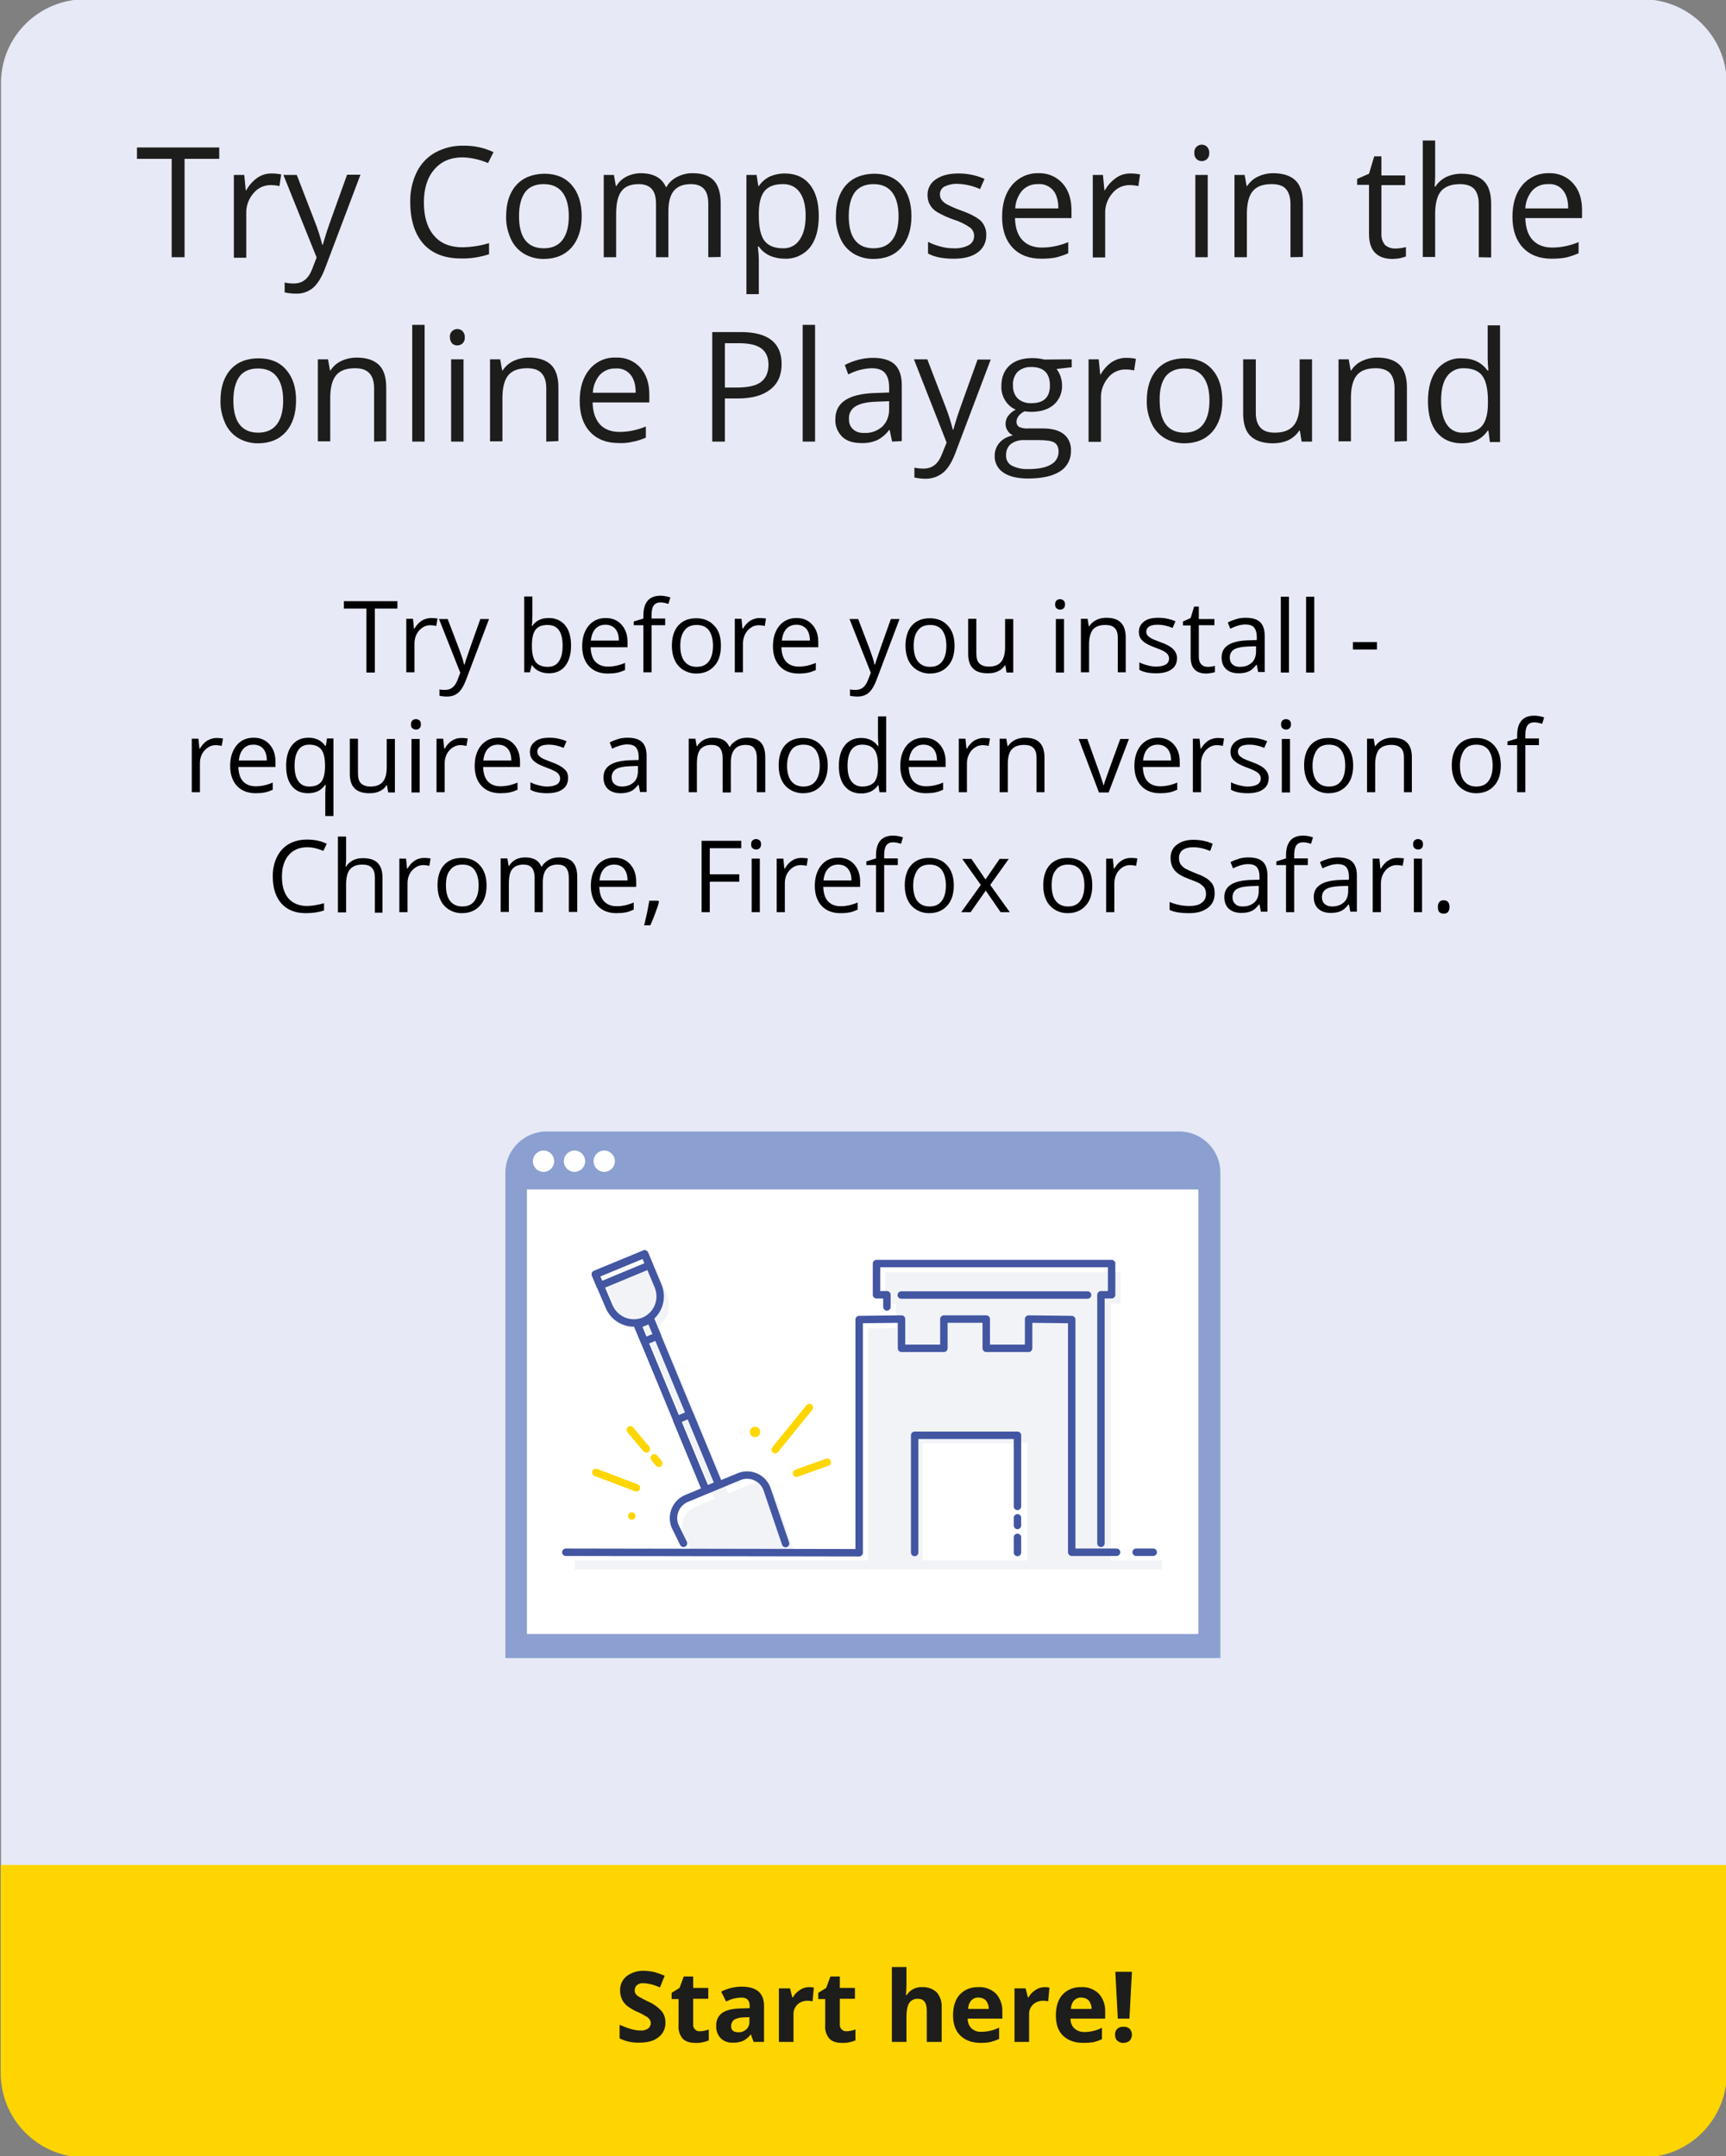 <?xml version="1.0" encoding="utf-8"?>
<!-- Generator: Adobe Illustrator 20.1.0, SVG Export Plug-In . SVG Version: 6.00 Build 0)  -->
<svg version="1.1" xmlns="http://www.w3.org/2000/svg" xmlns:xlink="http://www.w3.org/1999/xlink" x="0px" y="0px"
	 viewBox="0 0 696.7 870.1" style="enable-background:new 0 0 696.7 870.1;" xml:space="preserve">
<rect x="0" y="0" width="696.7" height="870.1" fill="#808080" stroke="none"/>
<style type="text/css">
	.st0{fill:#E7E9F6;}
	.st1{fill:#FFD500;}
	.st2{fill:#1D1D1B;}
	.st3{fill:#8B9FD1;}
	.st4{fill:#FFFFFF;}
	.st5{fill:#F1F3F7;}
	.st6{fill:#FED601;}
	.st7{fill:none;stroke:#FED601;stroke-width:3;stroke-linecap:round;stroke-linejoin:round;}
	.st8{fill:#FED601;stroke:#FED601;stroke-miterlimit:10;}
	.st9{fill:none;stroke:#4256A2;stroke-width:3;stroke-linecap:round;stroke-linejoin:round;}
</style>
<g id="Layer_2_1_">
</g>
<g id="Layer_1">
	<title>Install01</title>
	<path class="st0" d="M34.4-0.3H663c18.8,0,34,15.2,34,34v802.1c0,18.8-15.2,34-34,34H34.4c-18.8,0-34-15.2-34-34V33.7
		C0.3,14.9,15.6-0.3,34.4-0.3z"/>
	<path class="st1" d="M0.3,752.6H697l0,0v84c0,18.8-15.2,34-34,34H34.3c-18.8,0-34-15.2-34-34L0.3,752.6L0.3,752.6L0.3,752.6z"/>
	<path class="st2" d="M74.5,103.8h-5.2V64.1h-14v-4.6h33.2v4.6h-14L74.5,103.8z"/>
	<path class="st2" d="M109.5,70c1.3,0,2.7,0.1,4,0.4l-0.7,4.7c-1.2-0.3-2.4-0.4-3.6-0.4c-2.7,0-5.2,1.2-6.9,3.3
		c-2,2.3-3,5.2-2.9,8.2v17.8h-5V70.6h4.2l0.6,6.2h0.2c1.1-2,2.6-3.7,4.4-5C105.5,70.6,107.5,70,109.5,70z"/>
	<path class="st2" d="M114.4,70.6h5.4l7.3,18.9c1.2,3,2.2,6.2,3,9.3h0.2c0.3-1,0.8-2.8,1.6-5.3s3.6-10.2,8.2-23h5.4l-14.3,37.8
		c-1.4,3.7-3.1,6.4-4.9,7.9c-2,1.6-4.4,2.4-6.9,2.3c-1.5,0-3.1-0.2-4.5-0.5v-4c1.2,0.3,2.5,0.4,3.7,0.4c3.5,0,5.9-1.9,7.4-5.8
		l1.8-4.7L114.4,70.6z"/>
	<path class="st2" d="M186.8,63.5c-4.9,0-8.7,1.6-11.5,4.9c-2.8,3.2-4.2,7.7-4.2,13.3c0,5.8,1.4,10.3,4.1,13.4
		c2.7,3.2,6.6,4.7,11.6,4.7c3.6-0.1,7.1-0.6,10.6-1.7v4.5c-3.7,1.2-7.5,1.8-11.4,1.7c-6.5,0-11.6-2-15.1-5.9
		c-3.5-4-5.3-9.6-5.3-16.9c-0.1-4.1,0.8-8.3,2.6-12c1.6-3.3,4.2-6.1,7.4-7.9c3.5-1.9,7.4-2.9,11.4-2.8c4.2-0.1,8.4,0.8,12.2,2.6
		l-2.2,4.4C193.7,64.4,190.2,63.6,186.8,63.5z"/>
	<path class="st2" d="M234.8,87.2c0,5.4-1.4,9.6-4.1,12.7c-2.7,3-6.5,4.6-11.3,4.6c-2.8,0-5.5-0.7-7.9-2.1c-2.3-1.4-4.2-3.5-5.3-6
		c-1.3-2.9-2-6-1.9-9.1c0-5.4,1.4-9.6,4.1-12.6s6.5-4.5,11.3-4.6c4.7,0,8.4,1.5,11.1,4.6C233.4,77.7,234.8,81.9,234.8,87.2z
		 M209.5,87.2c0,4.2,0.8,7.5,2.5,9.7c1.7,2.2,4.2,3.3,7.5,3.3c3.3,0,5.8-1.1,7.5-3.3s2.6-5.4,2.6-9.7c0-4.2-0.9-7.4-2.6-9.6
		c-1.7-2.2-4.2-3.3-7.6-3.3c-3.3,0-5.8,1.1-7.4,3.2C210.4,79.7,209.5,82.9,209.5,87.2z"/>
	<path class="st2" d="M285.9,103.8V82.2c0-2.7-0.6-4.7-1.7-5.9c-1.1-1.3-2.9-2-5.3-2c-3.1,0-5.4,0.9-6.9,2.7s-2.2,4.6-2.2,8.3v18.5
		h-5V82.2c0-2.7-0.6-4.7-1.7-5.9c-1.1-1.3-2.9-2-5.3-2c-3.1,0-5.5,0.9-6.9,2.8c-1.5,1.9-2.2,5-2.2,9.3v17.4h-5V70.6h4.1l0.8,4.5h0.2
		c0.9-1.6,2.3-2.9,4-3.8c1.8-0.9,3.8-1.4,5.8-1.4c5.2,0,8.6,1.9,10.2,5.6h0.2c1-1.8,2.5-3.2,4.3-4.1c2-1,4.2-1.6,6.4-1.5
		c3.8,0,6.6,1,8.4,2.9s2.8,5,2.8,9.2v21.7L285.9,103.8z"/>
	<path class="st2" d="M316.7,104.4c-2,0-4.1-0.4-5.9-1.2c-1.8-0.8-3.4-2.1-4.5-3.7h-0.4c0.2,1.8,0.4,3.7,0.4,5.5v13.7h-5V70.6h4.1
		l0.7,4.5h0.2c1.1-1.7,2.7-3,4.5-3.9c1.9-0.8,3.9-1.2,5.9-1.2c4.4,0,7.8,1.5,10.2,4.5s3.6,7.2,3.6,12.7c0,5.4-1.2,9.7-3.6,12.7
		C324.4,102.9,320.6,104.6,316.7,104.4z M316,74.3c-3.4,0-5.8,0.9-7.4,2.8c-1.5,1.9-2.3,4.9-2.3,9v1.1c0,4.7,0.8,8,2.3,10
		c1.6,2,4,3,7.5,3c2.7,0.1,5.2-1.2,6.7-3.5c1.6-2.3,2.4-5.5,2.4-9.6s-0.8-7.3-2.4-9.5C321.3,75.4,318.7,74.2,316,74.3z"/>
	<path class="st2" d="M367.9,87.2c0,5.4-1.4,9.6-4.1,12.7s-6.5,4.6-11.3,4.6c-2.8,0-5.5-0.7-7.9-2.1c-2.3-1.4-4.2-3.5-5.3-6
		c-1.3-2.9-2-6-1.9-9.1c0-5.4,1.4-9.6,4.1-12.6s6.5-4.5,11.3-4.6c4.7,0,8.4,1.5,11.1,4.6C366.5,77.7,367.9,81.9,367.9,87.2z
		 M342.6,87.2c0,4.2,0.8,7.5,2.5,9.7c1.7,2.2,4.2,3.3,7.5,3.3s5.8-1.1,7.5-3.3s2.6-5.4,2.6-9.7c0-4.2-0.9-7.4-2.6-9.6
		s-4.2-3.3-7.5-3.3c-3.3,0-5.8,1.1-7.5,3.2C343.5,79.7,342.6,82.9,342.6,87.2z"/>
	<path class="st2" d="M398.1,94.8c0.1,2.8-1.2,5.5-3.5,7.1c-2.3,1.7-5.5,2.5-9.7,2.5c-4.4,0-7.8-0.7-10.3-2.1v-4.7
		c1.6,0.8,3.4,1.5,5.1,1.9c1.7,0.5,3.5,0.7,5.3,0.7c2.1,0.1,4.2-0.3,6.1-1.3c2.1-1.2,2.7-3.9,1.5-5.9c-0.3-0.5-0.6-0.9-1.1-1.2
		c-2-1.4-4.3-2.5-6.6-3.2c-2.3-0.8-4.5-1.8-6.6-3c-1.2-0.7-2.2-1.7-2.9-2.9c-0.7-1.2-1-2.5-1-3.9c-0.1-2.6,1.2-5,3.3-6.4
		c2.3-1.6,5.3-2.4,9.2-2.4c3.6,0,7.2,0.7,10.5,2.2l-1.8,4.1c-2.9-1.3-5.9-2-9-2.1c-1.9-0.1-3.7,0.3-5.4,1.1
		c-1.1,0.6-1.8,1.8-1.8,3.1c0,0.8,0.2,1.6,0.7,2.3c0.6,0.7,1.3,1.4,2.2,1.8c1.9,1,3.8,1.8,5.8,2.5c3.9,1.4,6.6,2.9,8,4.3
		C397.4,90.8,398.2,92.8,398.1,94.8z"/>
	<path class="st2" d="M420.3,104.4c-4.9,0-8.8-1.5-11.6-4.5c-2.8-3-4.2-7.1-4.2-12.4c0-5.3,1.3-9.6,4-12.8c2.6-3.1,6.5-4.9,10.5-4.8
		c3.7-0.2,7.4,1.3,9.9,4.1c2.4,2.7,3.6,6.3,3.6,10.8v3.2h-22.8c0.1,3.9,1.1,6.9,3,8.9c1.9,2,4.5,3,7.9,3c3.6,0,7.3-0.8,10.6-2.2v4.5
		c-1.6,0.7-3.3,1.3-5,1.7C424.2,104.3,422.3,104.4,420.3,104.4z M419,74.3c-2.4-0.1-4.7,0.8-6.4,2.6c-1.7,2-2.7,4.6-2.8,7.2h17.4
		c0-3.2-0.7-5.6-2.1-7.3C423.5,75,421.3,74.1,419,74.3L419,74.3z"/>
	<path class="st2" d="M456.2,70c1.3,0,2.7,0.1,4,0.4l-0.7,4.7c-1.2-0.3-2.4-0.4-3.6-0.4c-2.7,0-5.2,1.2-6.9,3.3
		c-1.9,2.2-3,5.1-2.9,8.1v17.8h-5V70.6h4.1l0.6,6.2h0.2c1.1-2,2.6-3.7,4.5-5C452.1,70.6,454.2,70,456.2,70z"/>
	<path class="st2" d="M482.1,61.7c-0.1-0.9,0.2-1.8,0.9-2.5c1.2-1.1,3-1.1,4.2,0c0.6,0.7,1,1.6,0.9,2.5c0.1,0.9-0.2,1.8-0.9,2.5
		c-1.2,1.1-3,1.1-4.2,0C482.3,63.5,482,62.6,482.1,61.7z M487.5,103.8h-5V70.6h5V103.8z"/>
	<path class="st2" d="M520.9,103.8V82.4c0-2.7-0.6-4.7-1.8-6.1s-3.2-2-5.8-2c-3.5,0-6,0.9-7.6,2.8c-1.6,1.9-2.4,5-2.4,9.3v17.4h-5
		V70.6h4.1l0.8,4.5h0.2c1.1-1.7,2.6-3,4.3-3.8c1.9-0.9,4-1.4,6.2-1.4c4,0,7,1,9,2.9s3,5,3,9.2v21.7L520.9,103.8z"/>
	<path class="st2" d="M563,100.3c1.5,0,3.1-0.2,4.5-0.6v3.8c-0.8,0.3-1.6,0.5-2.4,0.7c-0.9,0.2-1.9,0.2-2.9,0.3
		c-6.4,0-9.6-3.4-9.6-10.1V74.6h-4.8v-2.4l4.8-2.1l2.1-7h2.9v7.7h9.6v3.9h-9.6v19.5c-0.1,1.7,0.4,3.3,1.4,4.6
		C560.1,99.8,561.6,100.3,563,100.3z"/>
	<path class="st2" d="M596.9,103.8V82.4c0-2.7-0.6-4.7-1.8-6.1c-1.2-1.3-3.2-2-5.8-2c-3.5,0-6,1-7.6,2.8c-1.6,1.9-2.4,5-2.4,9.3
		v17.3h-5V56.7h5V71c0,1.4-0.1,2.9-0.2,4.3h0.3c1-1.6,2.5-2.9,4.2-3.8c1.9-0.9,4.1-1.4,6.2-1.4c4.1,0,7.1,1,9.1,2.9s3,5,3,9.2v21.7
		L596.9,103.8z"/>
	<path class="st2" d="M626.3,104.4c-4.9,0-8.8-1.5-11.6-4.5c-2.8-3-4.2-7.1-4.2-12.4c0-5.3,1.3-9.6,4-12.8c2.6-3.1,6.5-4.9,10.6-4.8
		c3.7-0.2,7.4,1.3,9.9,4.1c2.4,2.7,3.6,6.3,3.6,10.8v3.2h-22.9c0.1,3.9,1.1,6.9,3,8.9s4.5,3,7.9,3c3.6,0,7.3-0.8,10.6-2.2v4.5
		c-1.6,0.7-3.3,1.3-5,1.7C630.2,104.3,628.3,104.4,626.3,104.4z M624.9,74.3c-2.4-0.1-4.7,0.8-6.4,2.6c-1.7,2-2.7,4.6-2.8,7.2h17.3
		c0-3.2-0.7-5.6-2.1-7.3C629.5,75,627.2,74.1,624.9,74.3L624.9,74.3z"/>
	<path class="st2" d="M119.5,161.6c0,5.4-1.4,9.6-4.1,12.7c-2.7,3-6.5,4.6-11.3,4.6c-2.8,0-5.5-0.7-7.9-2.1c-2.3-1.4-4.2-3.5-5.3-6
		c-1.3-2.9-2-6-1.9-9.1c0-5.4,1.4-9.6,4.1-12.6c2.7-3,6.5-4.5,11.3-4.5c4.7,0,8.4,1.5,11.1,4.6S119.5,156.3,119.5,161.6z
		 M94.2,161.6c0,4.2,0.8,7.5,2.5,9.7c1.7,2.2,4.2,3.3,7.5,3.3c3.3,0,5.8-1.1,7.5-3.3s2.6-5.4,2.6-9.7c0-4.2-0.9-7.4-2.6-9.6
		c-1.7-2.2-4.2-3.3-7.6-3.3c-3.3,0-5.8,1.1-7.4,3.2C95.1,154.1,94.2,157.3,94.2,161.6z"/>
	<path class="st2" d="M151,178.2v-21.5c0-2.7-0.6-4.7-1.9-6.1s-3.2-2-5.8-2c-3.5,0-6,0.9-7.6,2.8s-2.4,5-2.4,9.3v17.4h-5V145h4.1
		l0.8,4.5h0.2c1.1-1.7,2.6-3,4.3-3.8c1.9-0.9,4.1-1.4,6.2-1.4c4,0,7,1,9,2.9s3,5,3,9.2v21.6L151,178.2z"/>
	<path class="st2" d="M171.4,178.2h-5v-47.1h5V178.2z"/>
	<path class="st2" d="M181.6,136.1c-0.1-0.9,0.2-1.8,0.9-2.5c1.2-1.1,3-1.1,4.2,0c0.6,0.7,1,1.6,0.9,2.5c0.1,0.9-0.2,1.8-0.9,2.5
		c-0.6,0.5-1.3,0.8-2.1,0.8c-0.8,0-1.6-0.3-2.1-0.8C181.9,137.9,181.6,137,181.6,136.1z M187.1,178.2h-5V145h5V178.2z"/>
	<path class="st2" d="M220.5,178.2v-21.5c0-2.7-0.6-4.7-1.9-6.1s-3.2-2-5.8-2c-3.5,0-6,0.9-7.6,2.8c-1.6,1.9-2.4,5-2.4,9.3v17.4h-5
		V145h4.1l0.8,4.5h0.2c1.1-1.7,2.6-3,4.3-3.8c1.9-0.9,4.1-1.4,6.2-1.4c4,0,7,1,9,2.9s3,5,3,9.2v21.6L220.5,178.2z"/>
	<path class="st2" d="M249.8,178.8c-4.9,0-8.8-1.5-11.6-4.5c-2.8-3-4.2-7.1-4.2-12.5c0-5.3,1.3-9.6,4-12.8c2.6-3.1,6.5-4.9,10.6-4.7
		c3.7-0.2,7.4,1.3,9.9,4.1c2.4,2.7,3.6,6.3,3.6,10.8v3.2h-22.9c0.1,3.9,1.1,6.8,3,8.9c1.9,2,4.5,3,7.9,3c3.6,0,7.3-0.8,10.6-2.2v4.5
		c-1.6,0.7-3.3,1.3-5,1.6C253.7,178.7,251.8,178.9,249.8,178.8z M248.5,148.7c-2.4-0.1-4.7,0.8-6.4,2.6c-1.7,2-2.7,4.6-2.8,7.2h17.3
		c0-3.2-0.7-5.6-2.1-7.3C253,149.4,250.8,148.5,248.5,148.7L248.5,148.7z"/>
	<path class="st2" d="M315.5,146.9c0,4.5-1.5,7.9-4.6,10.3s-7.4,3.6-13.1,3.6h-5.2v17.4h-5.1V134h11.5
		C310,134,315.5,138.3,315.5,146.9z M292.6,156.4h4.6c4.6,0,7.9-0.7,9.9-2.2c2-1.5,3.1-3.8,3.1-7.1c0-2.9-1-5.1-2.9-6.5
		c-1.9-1.4-4.9-2.1-9-2.1h-5.7L292.6,156.4z"/>
	<path class="st2" d="M329,178.2h-5v-47.1h5V178.2z"/>
	<path class="st2" d="M360.1,178.2l-1-4.7h-0.2c-1.3,1.8-3,3.2-5,4.2c-2,0.8-4.1,1.2-6.2,1.1c-3.3,0-5.9-0.8-7.7-2.5
		c-1.9-1.9-3-4.5-2.8-7.2c0-6.7,5.4-10.2,16.1-10.5l5.6-0.2v-2.1c0-2.6-0.6-4.5-1.7-5.8s-2.9-1.9-5.4-1.9c-3.3,0.1-6.5,1-9.4,2.5
		l-1.4-3.8c1.7-0.9,3.5-1.6,5.4-2.1c1.9-0.5,3.9-0.8,5.9-0.8c4,0,6.9,0.9,8.8,2.6c1.9,1.8,2.9,4.6,2.9,8.4v22.6L360.1,178.2z
		 M348.8,174.7c2.7,0.2,5.4-0.8,7.4-2.6c1.9-1.9,2.8-4.5,2.7-7.2v-3l-5,0.2c-4,0.1-6.9,0.8-8.6,1.9c-1.8,1.1-2.8,3.1-2.6,5.1
		c-0.1,1.6,0.5,3.1,1.6,4.1C345.5,174.3,347.1,174.8,348.8,174.7L348.8,174.7z"/>
	<path class="st2" d="M368.9,145h5.4l7.3,19c1.2,3,2.2,6.2,3,9.4h0.2c0.3-1,0.8-2.8,1.6-5.3s3.6-10.2,8.2-23h5.3l-14.3,37.8
		c-1.4,3.7-3.1,6.4-5,7.9c-2,1.6-4.4,2.4-7,2.4c-1.5,0-3.1-0.2-4.5-0.5v-4c1.2,0.3,2.5,0.4,3.7,0.4c3.5,0,5.9-1.9,7.4-5.8l1.9-4.7
		L368.9,145z"/>
	<path class="st2" d="M432.6,145v3.2l-6.1,0.7c1.4,1.9,2.2,4.2,2.2,6.6c0.1,3-1.1,5.8-3.3,7.8c-2.2,1.9-5.3,2.9-9.1,2.9
		c-0.9,0-1.9-0.1-2.8-0.2c-2.1,1.1-3.2,2.6-3.2,4.3c0,0.8,0.4,1.6,1.1,2c1.2,0.5,2.5,0.7,3.8,0.6h5.9c3.6,0,6.4,0.8,8.3,2.3
		c2,1.6,3,4.1,2.9,6.6c0.1,3.4-1.5,6.6-4.4,8.4c-2.9,1.9-7.2,2.9-12.9,2.9c-4.3,0-7.7-0.8-10-2.4c-2.3-1.5-3.6-4.1-3.5-6.8
		c0-1.9,0.7-3.8,1.9-5.2c1.4-1.6,3.4-2.6,5.5-3c-0.9-0.4-1.6-1-2.1-1.8c-0.6-0.8-0.9-1.8-0.9-2.8c0-1.1,0.3-2.3,1-3.2
		c0.8-1.1,1.9-2,3.1-2.6c-1.7-0.7-3.2-2-4.2-3.6c-1.1-1.7-1.7-3.8-1.6-5.8c0-3.6,1.1-6.4,3.3-8.4s5.3-3,9.3-3c1.6,0,3.2,0.2,4.7,0.6
		L432.6,145z M406.1,183.8c-0.1,1.7,0.8,3.3,2.3,4.1c2,1,4.3,1.5,6.5,1.4c4.2,0,7.3-0.6,9.4-1.9c1.9-1,3-3,3-5.1
		c0-1.8-0.6-3-1.7-3.7c-1.1-0.7-3.2-1-6.3-1h-6c-1.9-0.1-3.8,0.5-5.3,1.6C406.7,180.3,406,182,406.1,183.8L406.1,183.8z
		 M408.9,155.6c-0.1,2,0.6,3.9,2,5.3c1.5,1.3,3.5,1.9,5.5,1.8c4.9,0,7.4-2.4,7.4-7.1c0-5-2.5-7.5-7.5-7.5c-2-0.1-4,0.6-5.5,1.9
		C409.4,151.5,408.7,153.6,408.9,155.6L408.9,155.6z"/>
	<path class="st2" d="M454.5,144.4c1.3,0,2.7,0.1,4,0.4l-0.7,4.7c-1.2-0.3-2.4-0.4-3.6-0.4c-2.7,0-5.2,1.2-6.9,3.3
		c-1.9,2.3-3,5.2-2.9,8.1v17.8h-5V145h4.1l0.6,6.1h0.2c1.1-2,2.6-3.7,4.5-5C450.6,145,452.5,144.4,454.5,144.4z"/>
	<path class="st2" d="M493.4,161.6c0,5.4-1.4,9.6-4.1,12.7c-2.7,3-6.5,4.6-11.3,4.6c-2.8,0-5.5-0.7-7.9-2.1c-2.3-1.4-4.2-3.5-5.3-6
		c-1.3-2.9-2-6-1.9-9.1c0-5.4,1.4-9.6,4.1-12.6c2.7-3,6.5-4.5,11.3-4.5c4.7,0,8.4,1.5,11.1,4.6S493.3,156.3,493.4,161.6z
		 M468.1,161.6c0,4.2,0.8,7.5,2.5,9.7c1.7,2.2,4.2,3.3,7.5,3.3c3.3,0,5.8-1.1,7.5-3.3c1.7-2.2,2.6-5.4,2.6-9.7
		c0-4.2-0.9-7.4-2.6-9.6c-1.7-2.2-4.2-3.3-7.6-3.3c-3.3,0-5.8,1.1-7.5,3.2C468.9,154.1,468,157.3,468.1,161.6z"/>
	<path class="st2" d="M506.9,145v21.5c0,2.7,0.6,4.7,1.9,6.1s3.2,2,5.8,2c3.5,0,6-1,7.6-2.9c1.6-1.9,2.4-5,2.4-9.3V145h5v33.2h-4.2
		l-0.7-4.4h-0.3c-1,1.6-2.5,2.9-4.3,3.8c-2,0.9-4.1,1.3-6.2,1.3c-4,0-7.1-1-9.1-2.9c-2-1.9-3-5-3-9.2V145H506.9z"/>
	<path class="st2" d="M562.9,178.2v-21.5c0-2.7-0.6-4.7-1.8-6.1c-1.2-1.3-3.2-2-5.8-2c-3.5,0-6,0.9-7.6,2.8c-1.6,1.9-2.4,5-2.4,9.3
		v17.4h-5V145h4.1l0.8,4.5h0.2c1.1-1.7,2.6-3,4.3-3.8c1.9-0.9,4.1-1.4,6.2-1.4c4,0,7,1,9,2.9s3,5,3,9.2v21.6L562.9,178.2z"/>
	<path class="st2" d="M600.8,173.8h-0.3c-2.3,3.4-5.8,5.1-10.4,5.1c-4.3,0-7.7-1.5-10.1-4.4s-3.6-7.2-3.6-12.6s1.2-9.7,3.6-12.8
		c2.5-3,6.2-4.7,10.1-4.5c4.5,0,7.9,1.6,10.3,4.9h0.4l-0.2-2.4l-0.1-2.3v-13.5h5v47.1h-4.1L600.8,173.8z M590.8,174.6
		c3.4,0,5.9-0.9,7.5-2.8c1.5-1.9,2.3-4.9,2.3-9v-1.1c0-4.7-0.8-8.1-2.3-10.1s-4.1-3-7.5-3c-2.7-0.1-5.3,1.2-6.8,3.4
		c-1.6,2.3-2.3,5.5-2.3,9.7c0,4.2,0.8,7.4,2.3,9.6C585.5,173.6,588.1,174.8,590.8,174.6L590.8,174.6z"/>
	<path class="st3" d="M220.5,456.6H476c9.1,0,16.6,7.4,16.6,16.6v195.9l0,0H204l0,0V473.2C204,464.1,211.4,456.7,220.5,456.6z"/>
	<rect x="212.7" y="480" class="st4" width="271" height="179.4"/>
	<g id="Layer_2">
		<g id="Layer_1-2">
			<path class="st5" d="M313.1,604.1c-1.8-4.4-6.8-6.5-11.2-4.7l-8,3.3l-28-67.6c3.8-3,5.2-8.1,3.3-12.6l-5.4-13.1l-19.9,8.2
				l5.4,13.1c1.9,4.5,6.5,7.1,11.2,6.5l28,67.6l-7.9,3.3c-4.4,1.8-6.5,6.8-4.7,11.2l3.4,6.9h41.3L313.1,604.1z"/>
			<polygon class="st5" points="448.3,629.7 448.3,526.1 452.3,526.1 452.3,513.4 357.3,513.4 357.3,526.1 361.6,526.1 361.7,535.9 
				350.4,536.1 350.4,629.7 232,629.7 232,633.3 469.1,633.3 469.1,629.7 			"/>
			
				<ellipse transform="matrix(3.995742e-02 -0.999 0.999 3.995742e-02 -366.267 842.268)" class="st6" cx="255.2" cy="611.7" rx="1.5" ry="1.5"/>
			<line class="st7" x1="256.9" y1="600.4" x2="240.5" y2="594.2"/>
			<line class="st7" x1="254.4" y1="577" x2="260.9" y2="584.7"/>
			<line class="st7" x1="264.1" y1="588.3" x2="265.9" y2="590.5"/>
			
				<ellipse transform="matrix(0.548 -0.837 0.837 0.548 -345.707 516.076)" class="st8" cx="304.5" cy="577.8" rx="1.6" ry="1.6"/>
			<line class="st7" x1="326.7" y1="568" x2="312.9" y2="585"/>
			<line class="st7" x1="333.9" y1="590.1" x2="321.5" y2="594.5"/>
			<line class="st9" x1="458.6" y1="626.4" x2="465.5" y2="626.4"/>
			<polyline class="st9" points="228.4,626.4 346.8,626.6 346.8,532.5 363.9,532.3 363.9,544.1 381,544.1 381,532.3 398.1,532.3 
				398.1,544.1 415.2,544.1 415.2,532.3 432.6,532.5 432.6,626.4 450.7,626.4 			"/>
			
				<rect x="270.9" y="530.6" transform="matrix(0.924 -0.383 0.383 0.924 -196.221 148.14)" class="st9" width="5.7" height="72.1"/>
			
				<rect x="258.5" y="533" transform="matrix(0.924 -0.383 0.383 0.924 -185.702 141.097)" class="st9" width="5.7" height="7.3"/>
			
				<rect x="278.8" y="570.5" transform="matrix(0.924 -0.383 0.383 0.924 -202.96 152.649)" class="st9" width="5.7" height="30.6"/>
			<path class="st9" d="M275.9,622.8l-3.4-6.9c-1.8-4.4,0.3-9.4,4.6-11.2l21.2-8.8c4.4-1.8,9.4,0.3,11.2,4.7l7.6,22.3"/>
			<path class="st9" d="M240.3,514.2l19.9-8.2l0,0l5.5,13.1c2.2,5.5-0.4,11.7-5.8,14l0,0c-5.5,2.2-11.7-0.4-14-5.8L240.3,514.2
				L240.3,514.2z"/>
			
				<rect x="240.5" y="509.8" transform="matrix(0.924 -0.383 0.383 0.924 -177.117 135.35)" class="st9" width="21.5" height="4.9"/>
			<rect x="372.4" y="582.4" class="st4" width="42.3" height="47.3"/>
			<polyline class="st9" points="369.2,626.5 369.2,579.2 410.7,579.2 410.7,607.9 			"/>
			<line class="st9" x1="410.7" y1="620.4" x2="410.7" y2="626.5"/>
			<line class="st9" x1="410.7" y1="612.5" x2="410.7" y2="615.6"/>
			<polyline class="st9" points="444.4,622.8 444.4,522.5 448.7,522.5 448.7,509.9 353.8,509.9 353.8,522.5 358,522.5 358,527.4 			
				"/>
			<line class="st9" x1="439" y1="522.6" x2="363.8" y2="522.6"/>
		</g>
	</g>
	<circle class="st4" cx="219.4" cy="468.6" r="4.3"/>
	<circle class="st4" cx="231.9" cy="468.6" r="4.3"/>
	<circle class="st4" cx="243.9" cy="468.6" r="4.3"/>
	<path class="st2" d="M268.6,816.1c0.1,2.3-0.9,4.6-2.8,6c-1.8,1.5-4.4,2.2-7.7,2.2c-2.8,0.1-5.5-0.5-8-1.7v-5.5
		c1.6,0.7,3.2,1.3,4.9,1.8c1.2,0.3,2.4,0.5,3.6,0.5c1.1,0.1,2.1-0.2,3-0.8c0.7-0.5,1.1-1.4,1.1-2.2c0-0.5-0.2-1-0.5-1.5
		c-0.4-0.5-0.8-0.9-1.4-1.2c-1.2-0.7-2.4-1.4-3.7-1.9c-1.4-0.6-2.7-1.4-3.9-2.3c-0.9-0.7-1.6-1.6-2.1-2.6c-0.5-1.1-0.8-2.3-0.8-3.5
		c-0.1-2.3,0.8-4.4,2.6-5.9c2-1.5,4.5-2.3,7-2.2c1.4,0,2.8,0.2,4.2,0.5c1.4,0.4,2.8,0.9,4.2,1.5l-1.9,4.7c-1.2-0.5-2.5-1-3.8-1.3
		c-1-0.2-1.9-0.4-2.9-0.4c-0.9-0.1-1.9,0.2-2.6,0.8c-0.6,0.5-0.9,1.3-0.9,2.1c0,0.5,0.1,1,0.4,1.4c0.3,0.5,0.7,0.8,1.2,1.1
		c1.2,0.7,2.5,1.4,3.8,2c2.1,0.9,3.9,2.2,5.4,3.8C268.1,812.8,268.6,814.4,268.6,816.1z"/>
	<path class="st2" d="M282.4,819.7c1.3,0,2.5-0.3,3.7-0.7v4.4c-1.7,0.7-3.6,1.1-5.4,1c-2.4,0-4.1-0.6-5.2-1.8
		c-1.2-1.5-1.8-3.4-1.6-5.4v-10.5h-2.8v-2.5l3.2-2l1.7-4.6h3.8v4.6h6.1v4.4h-6.1v10.4c-0.1,0.7,0.2,1.4,0.7,1.9
		C281,819.5,281.7,819.7,282.4,819.7z"/>
	<path class="st2" d="M304.2,824l-1.1-3h-0.1c-0.8,1.1-1.9,2-3.1,2.6c-1.3,0.5-2.7,0.8-4.1,0.7c-1.8,0.1-3.6-0.5-4.9-1.8
		c-1.3-1.4-1.9-3.2-1.8-5.1c-0.1-2,0.8-3.9,2.4-5.1c1.6-1.1,4-1.7,7.3-1.8l3.8-0.1v-1c0-2.2-1.1-3.3-3.4-3.3
		c-2.1,0.1-4.2,0.6-6.1,1.6l-2-4c2.6-1.3,5.4-2,8.3-2c2.9,0,5.1,0.6,6.7,1.9c1.5,1.3,2.3,3.2,2.3,5.8V824H304.2z M302.5,814
		l-2.3,0.1c-1.3,0-2.7,0.3-3.8,0.9c-0.8,0.6-1.3,1.6-1.3,2.6c0,1.7,1,2.5,2.9,2.5c1.2,0.1,2.4-0.4,3.3-1.2c0.8-0.8,1.3-2,1.2-3.1
		L302.5,814z"/>
	<path class="st2" d="M326.5,801.9c0.7,0,1.3,0,2,0.2l-0.5,5.5c-0.6-0.1-1.2-0.2-1.7-0.2c-1.6-0.1-3.2,0.4-4.4,1.5
		c-1.1,1.1-1.7,2.5-1.6,4.1v11h-5.9v-21.6h4.5l0.9,3.6h0.3c0.6-1.2,1.6-2.2,2.7-2.9C323.9,802.3,325.2,801.9,326.5,801.9z"/>
	<path class="st2" d="M341.6,819.7c1.3,0,2.5-0.3,3.7-0.7v4.4c-1.7,0.7-3.6,1.1-5.4,1c-2.4,0-4.1-0.6-5.2-1.8
		c-1.2-1.5-1.8-3.4-1.6-5.4v-10.5h-2.8v-2.5l3.2-2l1.7-4.6h3.8v4.6h6.1v4.4H339v10.4c-0.1,0.7,0.2,1.4,0.7,1.9
		C340.2,819.5,340.9,819.7,341.6,819.7z"/>
	<path class="st2" d="M380,824h-5.9v-12.7c0-3.1-1.2-4.7-3.5-4.7c-1.4-0.1-2.8,0.5-3.6,1.7c-0.7,1.1-1.1,2.9-1.1,5.5V824H360v-30.2
		h5.9v6.2c0,0.5,0,1.6-0.1,3.4l-0.1,1.7h0.3c1.3-2.1,3.8-3.4,6.3-3.2c2.1-0.1,4.2,0.6,5.8,2.1c1.4,1.6,2.1,3.7,2,5.9V824z"/>
	<path class="st2" d="M395.9,824.4c-3.5,0-6.2-1-8.2-2.9s-3-4.7-3-8.2c0-3.6,0.9-6.4,2.7-8.4c2-2.1,4.7-3.1,7.5-3
		c2.6-0.2,5.2,0.8,7.1,2.6c1.8,2,2.7,4.6,2.6,7.2v2.9h-14c0,1.5,0.5,2.9,1.5,3.9c1.1,1,2.5,1.5,3.9,1.4c1.2,0,2.5-0.1,3.7-0.4
		c1.3-0.3,2.5-0.7,3.6-1.3v4.6c-1.1,0.5-2.2,0.9-3.3,1.2C398.7,824.3,397.3,824.4,395.9,824.4z M395,806.1c-1.1-0.1-2.2,0.4-3,1.2
		c-0.8,1-1.2,2.1-1.2,3.4h8.3c0.1-1.2-0.4-2.4-1.1-3.4C397.2,806.5,396.1,806.1,395,806.1z"/>
	<path class="st2" d="M421.6,801.9c0.7,0,1.3,0,2,0.2l-0.5,5.5c-0.6-0.1-1.2-0.2-1.7-0.2c-1.6-0.1-3.2,0.4-4.4,1.5
		c-1.1,1.1-1.7,2.5-1.6,4.1v11h-5.9v-21.6h4.5l0.9,3.6h0.3c0.6-1.2,1.6-2.2,2.7-2.9C419,802.3,420.3,801.9,421.6,801.9z"/>
	<path class="st2" d="M437.3,824.4c-3.5,0-6.2-1-8.2-2.9c-2-1.9-2.9-4.7-2.9-8.2c0-3.6,0.9-6.4,2.7-8.4c2-2.1,4.7-3.1,7.5-3
		c2.6-0.2,5.2,0.8,7.1,2.6c1.8,2,2.7,4.6,2.6,7.2v2.9h-14c0,1.5,0.5,2.9,1.5,3.9c1.1,1,2.5,1.5,3.9,1.5c1.2,0,2.5-0.1,3.7-0.4
		c1.3-0.3,2.5-0.7,3.6-1.3v4.6c-1.1,0.5-2.2,0.9-3.3,1.2C440.2,824.3,438.8,824.4,437.3,824.4z M436.5,806.1c-1.1-0.1-2.2,0.4-3,1.2
		c-0.8,1-1.2,2.1-1.2,3.4h8.3c0.1-1.2-0.4-2.4-1.1-3.4C438.7,806.5,437.6,806.1,436.5,806.1z"/>
	<path class="st2" d="M450.1,821.2c-0.1-0.9,0.2-1.8,0.9-2.5c0.7-0.6,1.6-0.9,2.5-0.8c0.9-0.1,1.8,0.2,2.5,0.8
		c1.2,1.4,1.2,3.4,0,4.8c-0.7,0.6-1.6,0.9-2.5,0.9c-0.9,0.1-1.8-0.3-2.5-0.9C450.4,823,450.1,822.1,450.1,821.2z M455.9,814.6h-4.7
		l-1-18.9h6.7L455.9,814.6z"/>
	<g>
		<path d="M151.2,271.4h-3.3v-25.8h-9.1v-3h21.6v3h-9.1V271.4z"/>
		<path d="M174,249.4c1,0,1.8,0.1,2.6,0.2l-0.5,3c-0.9-0.2-1.7-0.3-2.4-0.3c-1.7,0-3.2,0.7-4.5,2.1c-1.2,1.4-1.9,3.2-1.9,5.3v11.6
			h-3.3v-21.6h2.7l0.4,4h0.2c0.8-1.4,1.8-2.5,2.9-3.2S172.7,249.4,174,249.4z"/>
		<path d="M177.2,249.8h3.5l4.7,12.3c1,2.8,1.7,4.8,1.9,6.1h0.2c0.2-0.7,0.5-1.8,1.1-3.4c0.5-1.6,2.3-6.6,5.3-15h3.5l-9.3,24.6
			c-0.9,2.4-2,4.2-3.2,5.2s-2.7,1.5-4.5,1.5c-1,0-2-0.1-3-0.3v-2.6c0.7,0.2,1.5,0.2,2.4,0.2c2.2,0,3.8-1.3,4.8-3.8l1.2-3.1
			L177.2,249.8z"/>
		<path d="M221.5,249.4c2.8,0,5,1,6.6,2.9c1.6,1.9,2.4,4.7,2.4,8.2c0,3.5-0.8,6.3-2.4,8.3c-1.6,2-3.8,2.9-6.6,2.9
			c-1.4,0-2.7-0.3-3.8-0.8c-1.2-0.5-2.1-1.3-2.9-2.4h-0.2l-0.7,2.8h-2.3v-30.6h3.3v7.4c0,1.7-0.1,3.2-0.2,4.5h0.2
			C216.2,250.5,218.5,249.4,221.5,249.4z M221,252.2c-2.2,0-3.8,0.6-4.8,1.9c-1,1.3-1.5,3.4-1.5,6.5c0,3,0.5,5.2,1.5,6.5
			c1,1.3,2.6,2,4.9,2c2,0,3.5-0.7,4.5-2.2s1.5-3.6,1.5-6.3c0-2.8-0.5-4.9-1.5-6.3C224.6,252.9,223.1,252.2,221,252.2z"/>
		<path d="M245.3,271.8c-3.2,0-5.7-1-7.5-2.9c-1.8-1.9-2.8-4.6-2.8-8.1c0-3.5,0.9-6.2,2.6-8.3c1.7-2,4-3.1,6.9-3.1
			c2.7,0,4.8,0.9,6.4,2.7c1.6,1.8,2.4,4.1,2.4,7v2.1h-14.9c0.1,2.5,0.7,4.5,1.9,5.8c1.2,1.3,2.9,2,5.1,2c2.3,0,4.6-0.5,6.9-1.5v2.9
			c-1.2,0.5-2.2,0.9-3.3,1.1S246.7,271.8,245.3,271.8z M244.4,252.1c-1.7,0-3.1,0.6-4.1,1.7s-1.6,2.7-1.8,4.7h11.3
			c0-2.1-0.5-3.6-1.4-4.7C247.4,252.7,246.1,252.1,244.4,252.1z"/>
		<path d="M268.5,252.3H263v19h-3.3v-19h-3.9v-1.5l3.9-1.2v-1.2c0-5.3,2.3-8,6.9-8c1.1,0,2.5,0.2,4,0.7l-0.8,2.6
			c-1.3-0.4-2.3-0.6-3.2-0.6c-1.2,0-2.1,0.4-2.7,1.2s-0.9,2.1-0.9,3.9v1.4h5.5V252.3z"/>
		<path d="M291,260.6c0,3.5-0.9,6.3-2.7,8.2c-1.8,2-4.2,3-7.3,3c-1.9,0-3.6-0.5-5.1-1.4s-2.7-2.2-3.5-3.9s-1.2-3.7-1.2-5.9
			c0-3.5,0.9-6.3,2.6-8.2c1.8-2,4.2-2.9,7.3-2.9c3,0,5.4,1,7.2,3C290.2,254.4,291,257.1,291,260.6z M274.6,260.6
			c0,2.8,0.6,4.9,1.7,6.3c1.1,1.4,2.7,2.2,4.9,2.2c2.1,0,3.8-0.7,4.9-2.2c1.1-1.4,1.7-3.5,1.7-6.3c0-2.7-0.6-4.8-1.7-6.3
			c-1.1-1.4-2.7-2.1-4.9-2.1c-2.1,0-3.8,0.7-4.8,2.1C275.2,255.7,274.6,257.8,274.6,260.6z"/>
		<path d="M306.6,249.4c1,0,1.8,0.1,2.6,0.2l-0.5,3c-0.9-0.2-1.7-0.3-2.4-0.3c-1.7,0-3.2,0.7-4.5,2.1c-1.2,1.4-1.9,3.2-1.9,5.3v11.6
			h-3.3v-21.6h2.7l0.4,4h0.2c0.8-1.4,1.8-2.5,2.9-3.2C304,249.8,305.3,249.4,306.6,249.4z"/>
		<path d="M322.3,271.8c-3.2,0-5.7-1-7.5-2.9c-1.8-1.9-2.8-4.6-2.8-8.1c0-3.5,0.9-6.2,2.6-8.3c1.7-2,4-3.1,6.9-3.1
			c2.7,0,4.8,0.9,6.4,2.7c1.6,1.8,2.4,4.1,2.4,7v2.1h-14.9c0.1,2.5,0.7,4.5,1.9,5.8c1.2,1.3,2.9,2,5.1,2c2.3,0,4.6-0.5,6.9-1.5v2.9
			c-1.2,0.5-2.2,0.9-3.3,1.1S323.8,271.8,322.3,271.8z M321.5,252.1c-1.7,0-3.1,0.6-4.1,1.7s-1.6,2.7-1.8,4.7h11.3
			c0-2.1-0.5-3.6-1.4-4.7C324.5,252.7,323.2,252.1,321.5,252.1z"/>
		<path d="M342.9,249.8h3.5l4.7,12.3c1,2.8,1.7,4.8,1.9,6.1h0.2c0.2-0.7,0.5-1.8,1.1-3.4c0.5-1.6,2.3-6.6,5.3-15h3.5l-9.3,24.6
			c-0.9,2.4-2,4.2-3.2,5.2c-1.2,1-2.7,1.5-4.5,1.5c-1,0-2-0.1-3-0.3v-2.6c0.7,0.2,1.5,0.2,2.4,0.2c2.2,0,3.8-1.3,4.8-3.8l1.2-3.1
			L342.9,249.8z"/>
		<path d="M385.3,260.6c0,3.5-0.9,6.3-2.7,8.2c-1.8,2-4.2,3-7.3,3c-1.9,0-3.6-0.5-5.1-1.4s-2.7-2.2-3.5-3.9s-1.2-3.7-1.2-5.9
			c0-3.5,0.9-6.3,2.6-8.2c1.8-2,4.2-2.9,7.3-2.9c3,0,5.4,1,7.2,3C384.4,254.4,385.3,257.1,385.3,260.6z M368.8,260.6
			c0,2.8,0.6,4.9,1.7,6.3c1.1,1.4,2.7,2.2,4.9,2.2s3.8-0.7,4.9-2.2c1.1-1.4,1.7-3.5,1.7-6.3c0-2.7-0.6-4.8-1.7-6.3
			c-1.1-1.4-2.7-2.1-4.9-2.1c-2.1,0-3.8,0.7-4.8,2.1C369.4,255.7,368.8,257.8,368.8,260.6z"/>
		<path d="M394.1,249.8v14c0,1.8,0.4,3.1,1.2,3.9s2.1,1.3,3.8,1.3c2.3,0,3.9-0.6,5-1.9c1-1.2,1.6-3.2,1.6-6v-11.3h3.3v21.6h-2.7
			l-0.5-2.9h-0.2c-0.7,1.1-1.6,1.9-2.8,2.4c-1.2,0.6-2.5,0.8-4.1,0.8c-2.6,0-4.6-0.6-5.9-1.9c-1.3-1.2-2-3.2-2-6v-14.1H394.1z"/>
		<path d="M425.9,243.9c0-0.7,0.2-1.3,0.6-1.6c0.4-0.3,0.8-0.5,1.4-0.5c0.5,0,1,0.2,1.4,0.5c0.4,0.4,0.6,0.9,0.6,1.6
			s-0.2,1.3-0.6,1.6c-0.4,0.4-0.8,0.5-1.4,0.5c-0.6,0-1-0.2-1.4-0.5C426.1,245.2,425.9,244.7,425.9,243.9z M429.5,271.4h-3.3v-21.6
			h3.3V271.4z"/>
		<path d="M451.2,271.4v-14c0-1.8-0.4-3.1-1.2-3.9c-0.8-0.9-2.1-1.3-3.8-1.3c-2.3,0-3.9,0.6-5,1.8c-1,1.2-1.6,3.2-1.6,6v11.3h-3.3
			v-21.6h2.7l0.5,3h0.2c0.7-1.1,1.6-1.9,2.8-2.5c1.2-0.6,2.6-0.9,4-0.9c2.6,0,4.6,0.6,5.9,1.9s2,3.3,2,6v14.1H451.2z"/>
		<path d="M475.1,265.5c0,2-0.7,3.6-2.2,4.6c-1.5,1.1-3.6,1.6-6.3,1.6c-2.9,0-5.1-0.5-6.7-1.4v-3c1,0.5,2.1,0.9,3.3,1.2
			c1.2,0.3,2.3,0.5,3.4,0.5c1.7,0,3-0.3,3.9-0.8c0.9-0.5,1.4-1.4,1.4-2.5c0-0.8-0.4-1.6-1.1-2.2c-0.7-0.6-2.1-1.3-4.3-2.1
			c-2-0.7-3.4-1.4-4.3-2c-0.8-0.6-1.5-1.2-1.9-1.9c-0.4-0.7-0.6-1.6-0.6-2.5c0-1.8,0.7-3.1,2.1-4.2s3.4-1.5,5.9-1.5
			c2.3,0,4.6,0.5,6.8,1.4l-1.2,2.7c-2.2-0.9-4.1-1.3-5.9-1.3c-1.5,0-2.7,0.2-3.5,0.7c-0.8,0.5-1.2,1.2-1.2,2c0,0.6,0.1,1.1,0.4,1.5
			c0.3,0.4,0.8,0.8,1.4,1.2c0.7,0.4,1.9,0.9,3.8,1.6c2.6,0.9,4.3,1.9,5.2,2.8S475.1,264.1,475.1,265.5z"/>
		<path d="M487.4,269.1c0.6,0,1.1,0,1.7-0.1c0.5-0.1,1-0.2,1.3-0.3v2.5c-0.4,0.2-0.9,0.3-1.6,0.4c-0.7,0.1-1.3,0.2-1.9,0.2
			c-4.2,0-6.3-2.2-6.3-6.6v-12.8h-3.1v-1.6l3.1-1.4l1.4-4.6h1.9v5h6.3v2.5h-6.3V265c0,1.3,0.3,2.3,0.9,3
			C485.4,268.7,486.3,269.1,487.4,269.1z"/>
		<path d="M507.9,271.4l-0.6-3.1h-0.2c-1.1,1.4-2.1,2.3-3.2,2.7c-1.1,0.5-2.4,0.7-4,0.7c-2.1,0-3.8-0.6-5-1.7
			c-1.2-1.1-1.8-2.7-1.8-4.7c0-4.4,3.5-6.6,10.5-6.9l3.7-0.1v-1.3c0-1.7-0.4-2.9-1.1-3.8c-0.7-0.8-1.9-1.2-3.5-1.2
			c-1.8,0-3.8,0.6-6.1,1.7l-1-2.5c1.1-0.6,2.2-1,3.5-1.4s2.5-0.5,3.8-0.5c2.6,0,4.5,0.6,5.7,1.7c1.2,1.1,1.9,3,1.9,5.5v14.7H507.9z
			 M500.5,269.1c2,0,3.6-0.6,4.8-1.7c1.2-1.1,1.7-2.7,1.7-4.7v-1.9l-3.3,0.1c-2.6,0.1-4.5,0.5-5.6,1.2c-1.1,0.7-1.7,1.8-1.7,3.3
			c0,1.2,0.4,2.1,1.1,2.7C498.2,268.8,499.2,269.1,500.5,269.1z"/>
		<path d="M520.3,271.4h-3.3v-30.6h3.3V271.4z"/>
		<path d="M530.5,271.4h-3.3v-30.6h3.3V271.4z"/>
		<path d="M546.1,262.1v-3h9.7v3H546.1z"/>
		<path d="M87.4,297.8c1,0,1.8,0.1,2.6,0.2l-0.5,3c-0.9-0.2-1.7-0.3-2.4-0.3c-1.7,0-3.2,0.7-4.5,2.1s-1.9,3.2-1.9,5.3v11.6h-3.3
			v-21.6h2.7l0.4,4h0.2c0.8-1.4,1.8-2.5,2.9-3.2C84.9,298.2,86.1,297.8,87.4,297.8z"/>
		<path d="M103.2,320.1c-3.2,0-5.7-1-7.5-2.9c-1.8-1.9-2.8-4.6-2.8-8.1c0-3.5,0.9-6.2,2.6-8.3s4-3.1,6.9-3.1c2.7,0,4.8,0.9,6.4,2.7
			c1.6,1.8,2.4,4.1,2.4,7v2.1H96.2c0.1,2.5,0.7,4.5,1.9,5.8c1.2,1.3,2.9,2,5.1,2c2.3,0,4.6-0.5,6.9-1.5v2.9
			c-1.2,0.5-2.2,0.9-3.3,1.1C105.9,320,104.6,320.1,103.2,320.1z M102.3,300.5c-1.7,0-3.1,0.6-4.1,1.7c-1,1.1-1.6,2.7-1.8,4.7h11.3
			c0-2.1-0.5-3.6-1.4-4.7S104,300.5,102.3,300.5z"/>
		<path d="M124.3,320.1c-2.8,0-5-1-6.5-2.9c-1.6-2-2.3-4.7-2.3-8.2c0-3.5,0.8-6.3,2.4-8.3c1.6-2,3.8-3,6.6-3c3,0,5.2,1.1,6.8,3.3
			h0.2l0.5-3h2.6v31.3h-3.3v-9.2c0-1.3,0.1-2.4,0.2-3.3h-0.3C129.6,319,127.4,320.1,124.3,320.1z M124.8,317.4
			c2.2,0,3.8-0.6,4.8-1.8c1-1.2,1.5-3.1,1.6-5.9V309c0-3-0.5-5.2-1.5-6.5c-1-1.3-2.6-2-4.9-2c-1.9,0-3.4,0.7-4.4,2.2
			s-1.5,3.6-1.5,6.3s0.5,4.8,1.5,6.2C121.4,316.7,122.9,317.4,124.8,317.4z"/>
		<path d="M144.5,298.2v14c0,1.8,0.4,3.1,1.2,3.9s2.1,1.3,3.8,1.3c2.3,0,3.9-0.6,5-1.9s1.6-3.2,1.6-6v-11.3h3.3v21.6h-2.7l-0.5-2.9
			h-0.2c-0.7,1.1-1.6,1.9-2.8,2.4c-1.2,0.6-2.5,0.8-4.1,0.8c-2.6,0-4.6-0.6-5.9-1.9c-1.3-1.2-2-3.2-2-6v-14.1H144.5z"/>
		<path d="M165.9,292.3c0-0.7,0.2-1.3,0.6-1.6c0.4-0.3,0.8-0.5,1.4-0.5c0.5,0,1,0.2,1.4,0.5s0.6,0.9,0.6,1.6s-0.2,1.3-0.6,1.6
			c-0.4,0.4-0.8,0.5-1.4,0.5c-0.6,0-1-0.2-1.4-0.5C166,293.6,165.9,293.1,165.9,292.3z M169.4,319.8h-3.3v-21.6h3.3V319.8z"/>
		<path d="M186.2,297.8c1,0,1.8,0.1,2.6,0.2l-0.5,3c-0.9-0.2-1.7-0.3-2.4-0.3c-1.7,0-3.2,0.7-4.5,2.1s-1.9,3.2-1.9,5.3v11.6h-3.3
			v-21.6h2.7l0.4,4h0.2c0.8-1.4,1.8-2.5,2.9-3.2S184.8,297.8,186.2,297.8z"/>
		<path d="M201.9,320.1c-3.2,0-5.7-1-7.5-2.9c-1.8-1.9-2.8-4.6-2.8-8.1c0-3.5,0.9-6.2,2.6-8.3c1.7-2,4-3.1,6.9-3.1
			c2.7,0,4.8,0.9,6.4,2.7c1.6,1.8,2.4,4.1,2.4,7v2.1H195c0.1,2.5,0.7,4.5,1.9,5.8c1.2,1.3,2.9,2,5.1,2c2.3,0,4.6-0.5,6.9-1.5v2.9
			c-1.2,0.5-2.2,0.9-3.3,1.1C204.6,320,203.4,320.1,201.9,320.1z M201,300.5c-1.7,0-3.1,0.6-4.1,1.7c-1,1.1-1.6,2.7-1.8,4.7h11.3
			c0-2.1-0.5-3.6-1.4-4.7S202.7,300.5,201,300.5z"/>
		<path d="M229.3,313.9c0,2-0.7,3.6-2.2,4.6c-1.5,1.1-3.6,1.6-6.3,1.6c-2.9,0-5.1-0.5-6.7-1.4v-3c1,0.5,2.1,0.9,3.3,1.2
			c1.2,0.3,2.3,0.5,3.4,0.5c1.7,0,3-0.3,3.9-0.8c0.9-0.5,1.4-1.4,1.4-2.5c0-0.8-0.4-1.6-1.1-2.2s-2.1-1.3-4.3-2.1
			c-2-0.7-3.4-1.4-4.3-2s-1.5-1.2-1.9-1.9c-0.4-0.7-0.6-1.6-0.6-2.5c0-1.8,0.7-3.1,2.1-4.2s3.4-1.5,5.9-1.5c2.3,0,4.6,0.5,6.8,1.4
			l-1.2,2.7c-2.2-0.9-4.1-1.3-5.9-1.3c-1.5,0-2.7,0.2-3.5,0.7c-0.8,0.5-1.2,1.2-1.2,2c0,0.6,0.1,1.1,0.4,1.5s0.8,0.8,1.4,1.2
			c0.7,0.4,1.9,0.9,3.8,1.6c2.6,0.9,4.3,1.9,5.2,2.8C228.9,311.2,229.3,312.4,229.3,313.9z"/>
		<path d="M258.4,319.8l-0.6-3.1h-0.2c-1.1,1.4-2.1,2.3-3.2,2.7c-1.1,0.5-2.4,0.7-4,0.7c-2.1,0-3.8-0.6-5-1.7
			c-1.2-1.1-1.8-2.7-1.8-4.7c0-4.4,3.5-6.6,10.5-6.9l3.7-0.1v-1.3c0-1.7-0.4-2.9-1.1-3.8c-0.7-0.8-1.9-1.2-3.5-1.2
			c-1.8,0-3.8,0.6-6.1,1.7l-1-2.5c1.1-0.6,2.2-1,3.5-1.4s2.5-0.5,3.8-0.5c2.6,0,4.5,0.6,5.7,1.7c1.2,1.1,1.9,3,1.9,5.5v14.7H258.4z
			 M251,317.4c2,0,3.6-0.6,4.8-1.7c1.2-1.1,1.7-2.7,1.7-4.7v-1.9l-3.3,0.1c-2.6,0.1-4.5,0.5-5.6,1.2c-1.1,0.7-1.7,1.8-1.7,3.3
			c0,1.2,0.4,2.1,1.1,2.7S249.7,317.4,251,317.4z"/>
		<path d="M305.5,319.8v-14c0-1.7-0.4-3-1.1-3.9c-0.7-0.9-1.9-1.3-3.4-1.3c-2,0-3.5,0.6-4.5,1.8c-1,1.2-1.5,3-1.5,5.4v12h-3.3v-14
			c0-1.7-0.4-3-1.1-3.9c-0.7-0.9-1.9-1.3-3.4-1.3c-2,0-3.5,0.6-4.5,1.8c-1,1.2-1.4,3.2-1.4,6v11.3H278v-21.6h2.7l0.5,3h0.2
			c0.6-1,1.5-1.9,2.6-2.5c1.1-0.6,2.4-0.9,3.8-0.9c3.4,0,5.6,1.2,6.6,3.7h0.2c0.6-1.1,1.6-2,2.8-2.7c1.2-0.7,2.6-1,4.2-1
			c2.4,0,4.3,0.6,5.5,1.9s1.8,3.3,1.8,6v14.1H305.5z"/>
		<path d="M334.1,308.9c0,3.5-0.9,6.3-2.7,8.2c-1.8,2-4.2,3-7.3,3c-1.9,0-3.6-0.5-5.1-1.4c-1.5-0.9-2.7-2.2-3.5-3.9
			s-1.2-3.7-1.2-5.9c0-3.5,0.9-6.3,2.6-8.2c1.8-2,4.2-2.9,7.3-2.9c3,0,5.4,1,7.2,3C333.3,302.8,334.1,305.5,334.1,308.9z
			 M317.7,308.9c0,2.8,0.6,4.9,1.7,6.3c1.1,1.4,2.7,2.2,4.9,2.2c2.1,0,3.8-0.7,4.9-2.2c1.1-1.4,1.7-3.5,1.7-6.3
			c0-2.7-0.6-4.8-1.7-6.3c-1.1-1.4-2.7-2.1-4.9-2.1c-2.1,0-3.8,0.7-4.8,2.1S317.7,306.2,317.7,308.9z"/>
		<path d="M354.6,316.9h-0.2c-1.5,2.2-3.8,3.3-6.8,3.3c-2.8,0-5-1-6.6-2.9c-1.6-1.9-2.4-4.7-2.4-8.2s0.8-6.3,2.4-8.3
			c1.6-2,3.8-3,6.6-3c2.9,0,5.2,1.1,6.7,3.2h0.3l-0.1-1.6l-0.1-1.5v-8.8h3.3v30.6H355L354.6,316.9z M348,317.4
			c2.2,0,3.8-0.6,4.9-1.8c1-1.2,1.5-3.2,1.5-5.9V309c0-3.1-0.5-5.2-1.5-6.5c-1-1.3-2.6-2-4.9-2c-1.9,0-3.4,0.7-4.4,2.2
			s-1.5,3.6-1.5,6.3c0,2.8,0.5,4.8,1.5,6.2S346.1,317.4,348,317.4z"/>
		<path d="M373.7,320.1c-3.2,0-5.7-1-7.5-2.9c-1.8-1.9-2.8-4.6-2.8-8.1c0-3.5,0.9-6.2,2.6-8.3c1.7-2,4-3.1,6.9-3.1
			c2.7,0,4.8,0.9,6.4,2.7c1.6,1.8,2.4,4.1,2.4,7v2.1h-14.9c0.1,2.5,0.7,4.5,1.9,5.8c1.2,1.3,2.9,2,5.1,2c2.3,0,4.6-0.5,6.9-1.5v2.9
			c-1.2,0.5-2.2,0.9-3.3,1.1C376.4,320,375.1,320.1,373.7,320.1z M372.8,300.5c-1.7,0-3.1,0.6-4.1,1.7c-1,1.1-1.6,2.7-1.8,4.7h11.3
			c0-2.1-0.5-3.6-1.4-4.7C375.8,301.1,374.5,300.5,372.8,300.5z"/>
		<path d="M397,297.8c1,0,1.8,0.1,2.6,0.2l-0.5,3c-0.9-0.2-1.7-0.3-2.4-0.3c-1.7,0-3.2,0.7-4.5,2.1c-1.2,1.4-1.9,3.2-1.9,5.3v11.6
			h-3.3v-21.6h2.7l0.4,4h0.2c0.8-1.4,1.8-2.5,2.9-3.2C394.4,298.2,395.7,297.8,397,297.8z"/>
		<path d="M418.4,319.8v-14c0-1.8-0.4-3.1-1.2-3.9c-0.8-0.9-2.1-1.3-3.8-1.3c-2.3,0-3.9,0.6-5,1.8s-1.6,3.2-1.6,6v11.3h-3.3v-21.6
			h2.7l0.5,3h0.2c0.7-1.1,1.6-1.9,2.8-2.5s2.6-0.9,4-0.9c2.6,0,4.6,0.6,5.9,1.9c1.3,1.3,2,3.3,2,6v14.1H418.4z"/>
		<path d="M443.6,319.8l-8.2-21.6h3.5l4.6,12.8c1,3,1.7,4.9,1.9,5.8h0.2c0.1-0.7,0.6-2.1,1.4-4.3c0.8-2.2,2.5-7,5.2-14.3h3.5
			l-8.2,21.6H443.6z"/>
		<path d="M468.2,320.1c-3.2,0-5.7-1-7.5-2.9c-1.8-1.9-2.8-4.6-2.8-8.1c0-3.5,0.9-6.2,2.6-8.3c1.7-2,4-3.1,6.9-3.1
			c2.7,0,4.8,0.9,6.4,2.7c1.6,1.8,2.4,4.1,2.4,7v2.1h-14.9c0.1,2.5,0.7,4.5,1.9,5.8c1.2,1.3,2.9,2,5.1,2c2.3,0,4.6-0.5,6.9-1.5v2.9
			c-1.2,0.5-2.2,0.9-3.3,1.1C470.9,320,469.6,320.1,468.2,320.1z M467.3,300.5c-1.7,0-3.1,0.6-4.1,1.7c-1,1.1-1.6,2.7-1.8,4.7h11.3
			c0-2.1-0.5-3.6-1.4-4.7C470.3,301.1,469,300.5,467.3,300.5z"/>
		<path d="M491.5,297.8c1,0,1.8,0.1,2.6,0.2l-0.5,3c-0.9-0.2-1.7-0.3-2.4-0.3c-1.7,0-3.2,0.7-4.5,2.1c-1.2,1.4-1.9,3.2-1.9,5.3v11.6
			h-3.3v-21.6h2.7l0.4,4h0.2c0.8-1.4,1.8-2.5,2.9-3.2S490.2,297.8,491.5,297.8z"/>
		<path d="M512.1,313.9c0,2-0.7,3.6-2.2,4.6c-1.5,1.1-3.6,1.6-6.3,1.6c-2.9,0-5.1-0.5-6.7-1.4v-3c1,0.5,2.1,0.9,3.3,1.2
			c1.2,0.3,2.3,0.5,3.4,0.5c1.7,0,3-0.3,3.9-0.8c0.9-0.5,1.4-1.4,1.4-2.5c0-0.8-0.4-1.6-1.1-2.2c-0.7-0.6-2.1-1.3-4.3-2.1
			c-2-0.7-3.4-1.4-4.3-2c-0.8-0.6-1.5-1.2-1.9-1.9c-0.4-0.7-0.6-1.6-0.6-2.5c0-1.8,0.7-3.1,2.1-4.2s3.4-1.5,5.9-1.5
			c2.3,0,4.6,0.5,6.8,1.4l-1.2,2.7c-2.2-0.9-4.1-1.3-5.9-1.3c-1.5,0-2.7,0.2-3.5,0.7c-0.8,0.5-1.2,1.2-1.2,2c0,0.6,0.1,1.1,0.4,1.5
			c0.3,0.4,0.8,0.8,1.4,1.2c0.7,0.4,1.9,0.9,3.8,1.6c2.6,0.9,4.3,1.9,5.2,2.8S512.1,312.4,512.1,313.9z"/>
		<path d="M517.1,292.3c0-0.7,0.2-1.3,0.6-1.6c0.4-0.3,0.8-0.5,1.4-0.5c0.5,0,1,0.2,1.4,0.5s0.6,0.9,0.6,1.6s-0.2,1.3-0.6,1.6
			c-0.4,0.4-0.8,0.5-1.4,0.5c-0.6,0-1-0.2-1.4-0.5C517.3,293.6,517.1,293.1,517.1,292.3z M520.7,319.8h-3.3v-21.6h3.3V319.8z"/>
		<path d="M546.2,308.9c0,3.5-0.9,6.3-2.7,8.2c-1.8,2-4.2,3-7.3,3c-1.9,0-3.6-0.5-5.1-1.4c-1.5-0.9-2.7-2.2-3.5-3.9
			s-1.2-3.7-1.2-5.9c0-3.5,0.9-6.3,2.6-8.2c1.8-2,4.2-2.9,7.3-2.9c3,0,5.4,1,7.2,3S546.2,305.5,546.2,308.9z M529.8,308.9
			c0,2.8,0.6,4.9,1.7,6.3c1.1,1.4,2.7,2.2,4.9,2.2s3.8-0.7,4.9-2.2c1.1-1.4,1.7-3.5,1.7-6.3c0-2.7-0.6-4.8-1.7-6.3
			c-1.1-1.4-2.7-2.1-4.9-2.1c-2.1,0-3.8,0.7-4.8,2.1S529.8,306.2,529.8,308.9z"/>
		<path d="M566.7,319.8v-14c0-1.8-0.4-3.1-1.2-3.9s-2.1-1.3-3.8-1.3c-2.3,0-3.9,0.6-5,1.8c-1,1.2-1.6,3.2-1.6,6v11.3h-3.3v-21.6h2.7
			l0.5,3h0.2c0.7-1.1,1.6-1.9,2.8-2.5c1.2-0.6,2.6-0.9,4-0.9c2.6,0,4.6,0.6,5.9,1.9s2,3.3,2,6v14.1H566.7z"/>
		<path d="M605.8,308.9c0,3.5-0.9,6.3-2.7,8.2c-1.8,2-4.2,3-7.3,3c-1.9,0-3.6-0.5-5.1-1.4c-1.5-0.9-2.7-2.2-3.5-3.9
			s-1.2-3.7-1.2-5.9c0-3.5,0.9-6.3,2.6-8.2c1.8-2,4.2-2.9,7.3-2.9c3,0,5.4,1,7.2,3S605.8,305.5,605.8,308.9z M589.3,308.9
			c0,2.8,0.6,4.9,1.7,6.3c1.1,1.4,2.7,2.2,4.9,2.2s3.8-0.7,4.9-2.2c1.1-1.4,1.7-3.5,1.7-6.3c0-2.7-0.6-4.8-1.7-6.3
			c-1.1-1.4-2.7-2.1-4.9-2.1c-2.1,0-3.8,0.7-4.8,2.1S589.3,306.2,589.3,308.9z"/>
		<path d="M621.2,300.7h-5.5v19h-3.3v-19h-3.9v-1.5l3.9-1.2v-1.2c0-5.3,2.3-8,6.9-8c1.1,0,2.5,0.2,4,0.7l-0.8,2.6
			c-1.3-0.4-2.3-0.6-3.2-0.6c-1.2,0-2.1,0.4-2.7,1.2c-0.6,0.8-0.9,2.1-0.9,3.9v1.4h5.5V300.7z"/>
		<path d="M124,341.9c-3.2,0-5.7,1.1-7.5,3.2c-1.8,2.1-2.7,5-2.7,8.7c0,3.8,0.9,6.7,2.6,8.7s4.3,3.1,7.5,3.1c2,0,4.3-0.4,6.9-1.1
			v2.9c-2,0.7-4.5,1.1-7.4,1.1c-4.2,0-7.5-1.3-9.8-3.9c-2.3-2.6-3.5-6.2-3.5-11c0-3,0.6-5.6,1.7-7.8c1.1-2.2,2.7-4,4.8-5.2
			c2.1-1.2,4.6-1.8,7.4-1.8c3,0,5.7,0.6,7.9,1.7l-1.4,2.9C128.3,342.4,126.1,341.9,124,341.9z"/>
		<path d="M151.3,368.1v-14c0-1.8-0.4-3.1-1.2-3.9c-0.8-0.9-2.1-1.3-3.8-1.3c-2.3,0-3.9,0.6-5,1.9s-1.6,3.3-1.6,6.1v11.3h-3.3v-30.6
			h3.3v9.3c0,1.1-0.1,2-0.2,2.8h0.2c0.6-1,1.6-1.9,2.7-2.5c1.2-0.6,2.5-0.9,4.1-0.9c2.6,0,4.6,0.6,5.9,1.9c1.3,1.3,2,3.2,2,6v14.1
			H151.3z"/>
		<path d="M171.2,346.2c1,0,1.8,0.1,2.6,0.2l-0.5,3c-0.9-0.2-1.7-0.3-2.4-0.3c-1.7,0-3.2,0.7-4.5,2.1s-1.9,3.2-1.9,5.3v11.6h-3.3
			v-21.6h2.7l0.4,4h0.2c0.8-1.4,1.8-2.5,2.9-3.2S169.8,346.2,171.2,346.2z"/>
		<path d="M196.4,357.3c0,3.5-0.9,6.3-2.7,8.2c-1.8,2-4.2,3-7.3,3c-1.9,0-3.6-0.5-5.1-1.4c-1.5-0.9-2.7-2.2-3.5-3.9
			s-1.2-3.7-1.2-5.9c0-3.5,0.9-6.3,2.6-8.2c1.8-2,4.2-2.9,7.3-2.9c3,0,5.4,1,7.2,3S196.4,353.9,196.4,357.3z M180,357.3
			c0,2.8,0.6,4.9,1.7,6.3s2.7,2.2,4.9,2.2s3.8-0.7,4.9-2.2s1.7-3.5,1.7-6.3c0-2.7-0.6-4.8-1.7-6.3s-2.7-2.1-4.9-2.1
			c-2.1,0-3.8,0.7-4.8,2.1C180.5,352.4,180,354.5,180,357.3z"/>
		<path d="M229.6,368.1v-14c0-1.7-0.4-3-1.1-3.9c-0.7-0.9-1.9-1.3-3.4-1.3c-2,0-3.5,0.6-4.5,1.8c-1,1.2-1.5,3-1.5,5.4v12h-3.3v-14
			c0-1.7-0.4-3-1.1-3.9c-0.7-0.9-1.9-1.3-3.4-1.3c-2,0-3.5,0.6-4.5,1.8s-1.4,3.2-1.4,6v11.3h-3.3v-21.6h2.7l0.5,3h0.2
			c0.6-1,1.5-1.9,2.6-2.5s2.4-0.9,3.8-0.9c3.4,0,5.6,1.2,6.6,3.7h0.2c0.6-1.1,1.6-2,2.8-2.7s2.6-1,4.2-1c2.4,0,4.3,0.6,5.5,1.9
			c1.2,1.3,1.8,3.3,1.8,6v14.1H229.6z"/>
		<path d="M248.8,368.5c-3.2,0-5.7-1-7.5-2.9c-1.8-1.9-2.8-4.6-2.8-8.1c0-3.5,0.9-6.2,2.6-8.3c1.7-2,4-3.1,6.9-3.1
			c2.7,0,4.8,0.9,6.4,2.7c1.6,1.8,2.4,4.1,2.4,7v2.1h-14.9c0.1,2.5,0.7,4.5,1.9,5.8c1.2,1.3,2.9,2,5.1,2c2.3,0,4.6-0.5,6.9-1.5v2.9
			c-1.2,0.5-2.2,0.9-3.3,1.1C251.5,368.4,250.2,368.5,248.8,368.5z M247.9,348.9c-1.7,0-3.1,0.6-4.1,1.7c-1,1.1-1.6,2.7-1.8,4.7
			h11.3c0-2.1-0.5-3.6-1.4-4.7S249.6,348.9,247.9,348.9z"/>
		<path d="M265.7,363.4l0.3,0.5c-0.3,1.3-0.8,2.8-1.5,4.6c-0.6,1.7-1.3,3.4-2,4.9H260c0.4-1.4,0.7-3.1,1.2-5.1
			c0.4-2,0.7-3.6,0.9-4.8H265.7z"/>
		<path d="M286.5,368.1h-3.3v-28.8h16v3h-12.7v10.5h11.9v3h-11.9V368.1z"/>
		<path d="M303.2,340.7c0-0.7,0.2-1.3,0.6-1.6c0.4-0.3,0.8-0.5,1.4-0.5c0.5,0,1,0.2,1.4,0.5s0.6,0.9,0.6,1.6s-0.2,1.3-0.6,1.6
			c-0.4,0.4-0.8,0.5-1.4,0.5c-0.6,0-1-0.2-1.4-0.5C303.3,342,303.2,341.4,303.2,340.7z M306.7,368.1h-3.3v-21.6h3.3V368.1z"/>
		<path d="M323.5,346.2c1,0,1.8,0.1,2.6,0.2l-0.5,3c-0.9-0.2-1.7-0.3-2.4-0.3c-1.7,0-3.2,0.7-4.5,2.1s-1.9,3.2-1.9,5.3v11.6h-3.3
			v-21.6h2.7l0.4,4h0.2c0.8-1.4,1.8-2.5,2.9-3.2C320.9,346.5,322.1,346.2,323.5,346.2z"/>
		<path d="M339.2,368.5c-3.2,0-5.7-1-7.5-2.9c-1.8-1.9-2.8-4.6-2.8-8.1c0-3.5,0.9-6.2,2.6-8.3s4-3.1,6.9-3.1c2.7,0,4.8,0.9,6.4,2.7
			c1.6,1.8,2.4,4.1,2.4,7v2.1h-14.9c0.1,2.5,0.7,4.5,1.9,5.8c1.2,1.3,2.9,2,5.1,2c2.3,0,4.6-0.5,6.9-1.5v2.9
			c-1.2,0.5-2.2,0.9-3.3,1.1C341.9,368.4,340.7,368.5,339.2,368.5z M338.3,348.9c-1.7,0-3.1,0.6-4.1,1.7c-1,1.1-1.6,2.7-1.8,4.7
			h11.3c0-2.1-0.5-3.6-1.4-4.7C341.3,349.4,340,348.9,338.3,348.9z"/>
		<path d="M362.4,349.1h-5.5v19h-3.3v-19h-3.9v-1.5l3.9-1.2v-1.2c0-5.3,2.3-8,6.9-8c1.1,0,2.5,0.2,4,0.7l-0.8,2.6
			c-1.3-0.4-2.3-0.6-3.2-0.6c-1.2,0-2.1,0.4-2.7,1.2s-0.9,2.1-0.9,3.9v1.4h5.5V349.1z"/>
		<path d="M385,357.3c0,3.5-0.9,6.3-2.7,8.2c-1.8,2-4.2,3-7.3,3c-1.9,0-3.6-0.5-5.1-1.4c-1.5-0.9-2.7-2.2-3.5-3.9s-1.2-3.7-1.2-5.9
			c0-3.5,0.9-6.3,2.6-8.2c1.8-2,4.2-2.9,7.3-2.9c3,0,5.4,1,7.2,3S385,353.9,385,357.3z M368.6,357.3c0,2.8,0.6,4.9,1.7,6.3
			s2.7,2.2,4.9,2.2c2.1,0,3.8-0.7,4.9-2.2c1.1-1.4,1.7-3.5,1.7-6.3c0-2.7-0.6-4.8-1.7-6.3c-1.1-1.4-2.7-2.1-4.9-2.1
			c-2.1,0-3.8,0.7-4.8,2.1S368.6,354.5,368.6,357.3z"/>
		<path d="M395.9,357.1l-7.5-10.5h3.7l5.7,8.3l5.7-8.3h3.7l-7.5,10.5l7.9,11h-3.7l-6-8.7l-6.1,8.7H388L395.9,357.1z"/>
		<path d="M440.9,357.3c0,3.5-0.9,6.3-2.7,8.2c-1.8,2-4.2,3-7.3,3c-1.9,0-3.6-0.5-5.1-1.4s-2.7-2.2-3.5-3.9s-1.2-3.7-1.2-5.9
			c0-3.5,0.9-6.3,2.6-8.2c1.8-2,4.2-2.9,7.3-2.9c3,0,5.4,1,7.2,3C440.1,351.2,440.9,353.9,440.9,357.3z M424.5,357.3
			c0,2.8,0.6,4.9,1.7,6.3c1.1,1.4,2.7,2.2,4.9,2.2c2.1,0,3.8-0.7,4.9-2.2c1.1-1.4,1.7-3.5,1.7-6.3c0-2.7-0.6-4.8-1.7-6.3
			c-1.1-1.4-2.7-2.1-4.9-2.1c-2.1,0-3.8,0.7-4.8,2.1C425,352.4,424.5,354.5,424.5,357.3z"/>
		<path d="M456.5,346.2c1,0,1.8,0.1,2.6,0.2l-0.5,3c-0.9-0.2-1.7-0.3-2.4-0.3c-1.7,0-3.2,0.7-4.5,2.1c-1.2,1.4-1.9,3.2-1.9,5.3v11.6
			h-3.3v-21.6h2.7l0.4,4h0.2c0.8-1.4,1.8-2.5,2.9-3.2C453.9,346.5,455.2,346.2,456.5,346.2z"/>
		<path d="M490.3,360.5c0,2.5-0.9,4.5-2.8,5.9s-4.3,2.1-7.5,2.1c-3.4,0-6-0.4-7.9-1.3V364c1.2,0.5,2.5,0.9,3.9,1.2
			c1.4,0.3,2.8,0.4,4.1,0.4c2.2,0,3.9-0.4,5-1.3c1.1-0.8,1.7-2,1.7-3.5c0-1-0.2-1.8-0.6-2.5c-0.4-0.6-1.1-1.2-2-1.8
			c-0.9-0.5-2.4-1.1-4.3-1.8c-2.7-1-4.6-2.1-5.7-3.4c-1.1-1.3-1.7-3-1.7-5.1c0-2.2,0.8-4,2.5-5.3c1.7-1.3,3.9-2,6.6-2
			c2.9,0,5.5,0.5,7.9,1.6l-1,2.9c-2.4-1-4.7-1.5-6.9-1.5c-1.8,0-3.2,0.4-4.2,1.1c-1,0.8-1.5,1.8-1.5,3.2c0,1,0.2,1.8,0.6,2.5
			c0.4,0.6,1,1.2,1.9,1.8c0.9,0.5,2.2,1.1,4,1.8c3,1.1,5.1,2.2,6.2,3.5C489.8,356.9,490.3,358.5,490.3,360.5z"/>
		<path d="M509,368.1l-0.6-3.1h-0.2c-1.1,1.4-2.1,2.3-3.2,2.7c-1.1,0.5-2.4,0.7-4,0.7c-2.1,0-3.8-0.6-5-1.7
			c-1.2-1.1-1.8-2.7-1.8-4.7c0-4.4,3.5-6.6,10.5-6.9l3.7-0.1v-1.3c0-1.7-0.4-2.9-1.1-3.8c-0.7-0.8-1.9-1.2-3.5-1.2
			c-1.8,0-3.8,0.6-6.1,1.7l-1-2.5c1.1-0.6,2.2-1,3.5-1.4s2.5-0.5,3.8-0.5c2.6,0,4.5,0.6,5.7,1.7c1.2,1.1,1.9,3,1.9,5.5v14.7H509z
			 M501.6,365.8c2,0,3.6-0.6,4.8-1.7c1.2-1.1,1.7-2.7,1.7-4.7v-1.9l-3.3,0.1c-2.6,0.1-4.5,0.5-5.6,1.2c-1.1,0.7-1.7,1.8-1.7,3.3
			c0,1.2,0.4,2.1,1.1,2.7C499.3,365.5,500.3,365.8,501.6,365.8z"/>
		<path d="M527.9,349.1h-5.5v19h-3.3v-19h-3.9v-1.5l3.9-1.2v-1.2c0-5.3,2.3-8,6.9-8c1.1,0,2.5,0.2,4,0.7l-0.8,2.6
			c-1.3-0.4-2.3-0.6-3.2-0.6c-1.2,0-2.1,0.4-2.7,1.2c-0.6,0.8-0.9,2.1-0.9,3.9v1.4h5.5V349.1z"/>
		<path d="M545.1,368.1l-0.6-3.1h-0.2c-1.1,1.4-2.1,2.3-3.2,2.7c-1.1,0.5-2.4,0.7-4,0.7c-2.1,0-3.8-0.6-5-1.7
			c-1.2-1.1-1.8-2.7-1.8-4.7c0-4.4,3.5-6.6,10.5-6.9l3.7-0.1v-1.3c0-1.7-0.4-2.9-1.1-3.8c-0.7-0.8-1.9-1.2-3.5-1.2
			c-1.8,0-3.8,0.6-6.1,1.7l-1-2.5c1.1-0.6,2.2-1,3.5-1.4c1.3-0.3,2.5-0.5,3.8-0.5c2.6,0,4.5,0.6,5.7,1.7c1.2,1.1,1.9,3,1.9,5.5v14.7
			H545.1z M537.7,365.8c2,0,3.6-0.6,4.8-1.7c1.2-1.1,1.7-2.7,1.7-4.7v-1.9l-3.3,0.1c-2.6,0.1-4.5,0.5-5.6,1.2
			c-1.1,0.7-1.7,1.8-1.7,3.3c0,1.2,0.4,2.1,1.1,2.7S536.4,365.8,537.7,365.8z"/>
		<path d="M564.1,346.2c1,0,1.8,0.1,2.6,0.2l-0.5,3c-0.9-0.2-1.7-0.3-2.4-0.3c-1.7,0-3.2,0.7-4.5,2.1c-1.2,1.4-1.9,3.2-1.9,5.3v11.6
			h-3.3v-21.6h2.7l0.4,4h0.2c0.8-1.4,1.8-2.5,2.9-3.2C561.5,346.5,562.7,346.2,564.1,346.2z"/>
		<path d="M570.4,340.7c0-0.7,0.2-1.3,0.6-1.6c0.4-0.3,0.8-0.5,1.4-0.5c0.5,0,1,0.2,1.4,0.5s0.6,0.9,0.6,1.6s-0.2,1.3-0.6,1.6
			c-0.4,0.4-0.8,0.5-1.4,0.5c-0.6,0-1-0.2-1.4-0.5C570.6,342,570.4,341.4,570.4,340.7z M574,368.1h-3.3v-21.6h3.3V368.1z"/>
		<path d="M580.4,366c0-0.9,0.2-1.5,0.6-2c0.4-0.5,1-0.7,1.7-0.7c0.8,0,1.4,0.2,1.8,0.7c0.4,0.5,0.6,1.1,0.6,2c0,0.9-0.2,1.5-0.6,2
			s-1,0.7-1.8,0.7c-0.7,0-1.2-0.2-1.7-0.6C580.6,367.7,580.4,367,580.4,366z"/>
	</g>
</g>
</svg>
